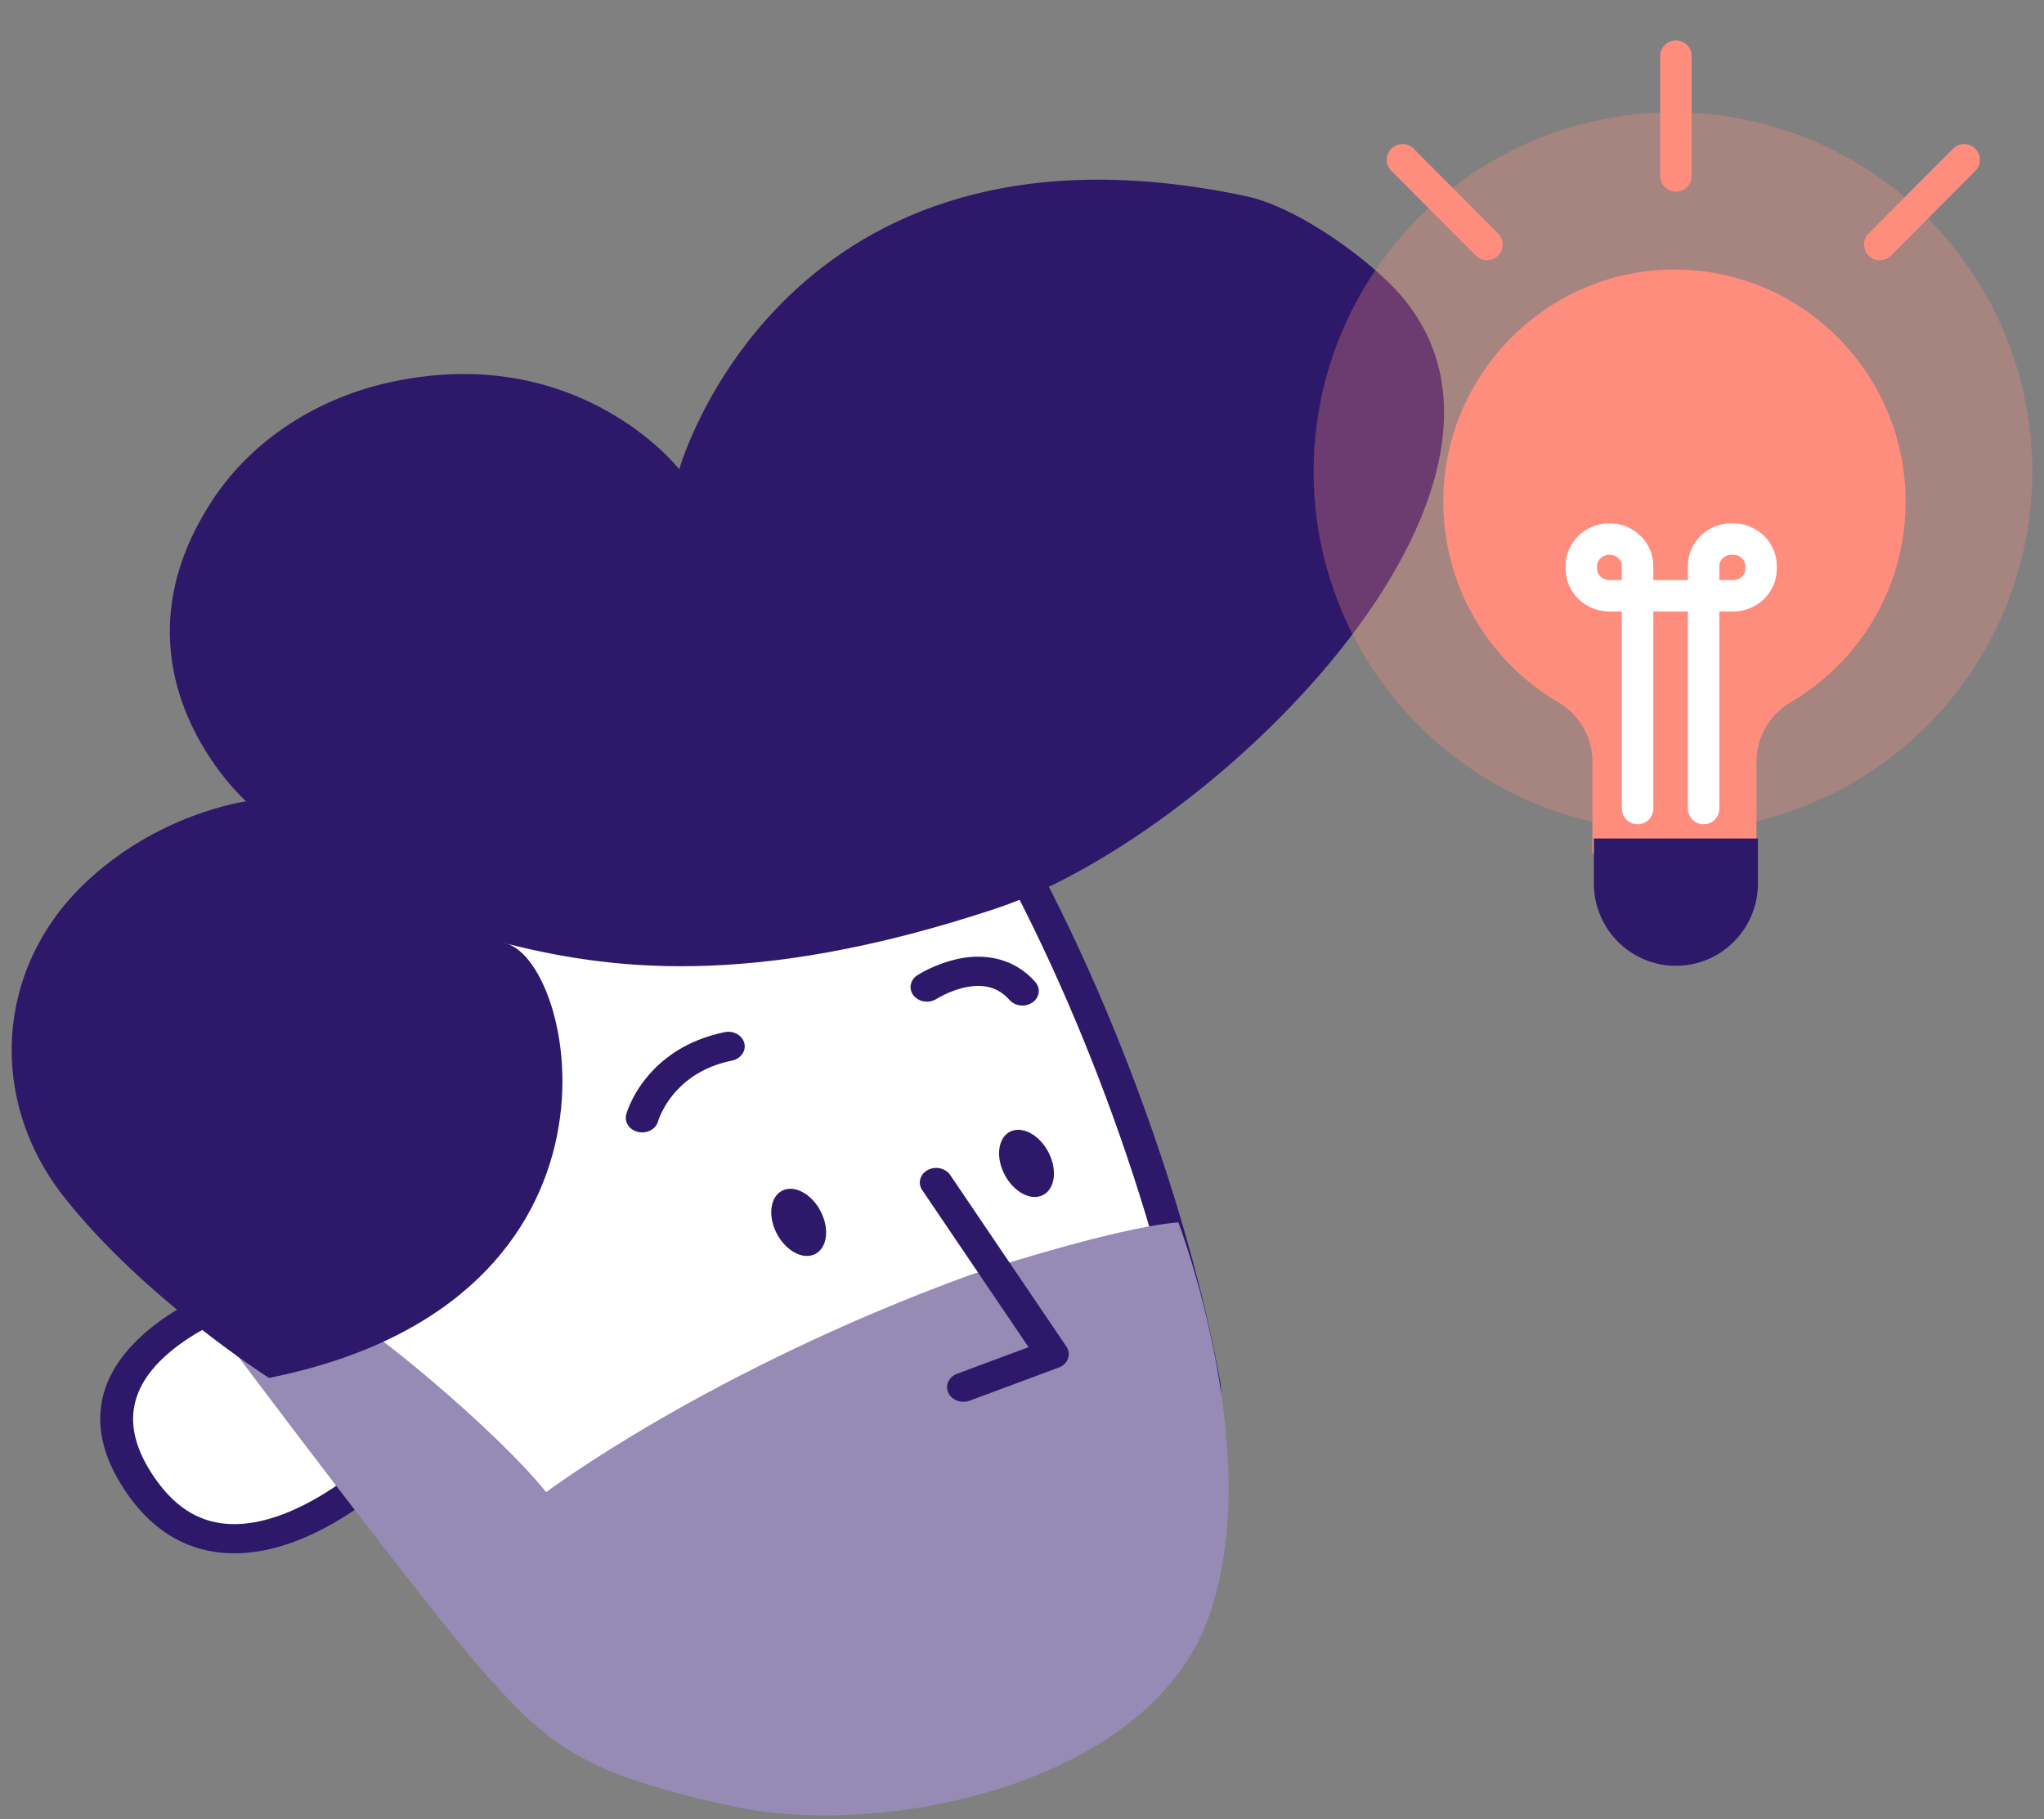 <svg width="91" height="81" viewBox="0 0 91 81" fill="none" xmlns="http://www.w3.org/2000/svg">
<rect x="0" y="0" width="91" height="81" fill="#808080" stroke="none"/>
<path fill-rule="evenodd" clip-rule="evenodd" d="M38.474 66.341C38.522 66.361 38.592 66.388 38.682 66.421L38.729 66.438C39.009 66.539 39.339 66.641 39.716 66.737C40.707 66.988 41.827 67.15 43.057 67.176C43.476 67.184 43.8 67.506 43.765 67.879C43.754 67.999 43.724 68.189 43.665 68.428C43.567 68.824 43.421 69.221 43.214 69.597L43.175 69.664C42.521 70.801 41.428 71.494 39.883 71.442L39.832 71.44L39.87 71.439C38.087 71.519 37.225 70.458 37.133 68.876C37.103 68.367 37.151 67.833 37.25 67.304C37.27 67.199 37.291 67.1 37.312 67.007L37.344 66.871L37.37 66.767C37.462 66.357 37.956 66.133 38.378 66.299L38.474 66.341ZM38.642 67.796L38.625 67.917C38.586 68.225 38.571 68.527 38.588 68.809C38.644 69.763 38.981 70.179 39.797 70.143L39.836 70.142L39.876 70.143C40.853 70.194 41.483 69.791 41.906 69.024L41.961 68.921C42.031 68.781 42.092 68.635 42.143 68.487L42.16 68.436L41.974 68.422C41.02 68.345 40.131 68.193 39.317 67.987C39.126 67.938 38.946 67.888 38.775 67.837L38.642 67.796Z" fill="#2E186A"/>
<path fill-rule="evenodd" clip-rule="evenodd" d="M9.791 58.105C9.791 58.105 2.432 60.833 6.367 66.288C10.301 71.743 16.98 65.444 16.98 65.444L12.171 57.413L9.791 58.105Z" fill="white"/>
<path fill-rule="evenodd" clip-rule="evenodd" d="M12.815 57.107L17.624 65.138C17.772 65.384 17.726 65.687 17.511 65.89L17.391 65.999C17.274 66.104 17.112 66.242 16.91 66.404C16.444 66.781 15.924 67.157 15.361 67.509C13.653 68.577 11.923 69.207 10.247 69.158C8.481 69.106 6.944 68.287 5.755 66.639C3.512 63.529 4.345 60.875 7.036 58.88C7.575 58.48 8.149 58.14 8.723 57.856L8.868 57.786C9.147 57.652 9.37 57.559 9.513 57.506C9.53 57.499 9.548 57.493 9.566 57.488L11.946 56.796C12.283 56.698 12.649 56.829 12.815 57.107ZM11.819 58.199L10.052 58.713L9.943 58.757L9.909 58.771C9.766 58.832 9.605 58.906 9.431 58.992C8.932 59.238 8.432 59.535 7.969 59.878C5.795 61.489 5.182 63.441 6.982 65.936C7.918 67.234 9.022 67.822 10.296 67.859C11.595 67.898 13.052 67.367 14.525 66.445C15.035 66.126 15.509 65.784 15.934 65.441L16.082 65.319L11.819 58.199Z" fill="#2E186A"/>
<path fill-rule="evenodd" clip-rule="evenodd" d="M22.663 32.044C24.946 31.048 40.1 29.771 43.476 35.204C49.329 44.642 52.632 56.179 53.604 61.634C54.575 67.089 27.933 73.756 26.282 73.821C24.63 73.886 22.226 72.977 22.226 72.977L11.953 58.928C11.977 58.928 2.359 40.962 22.663 32.044Z" fill="white"/>
<path fill-rule="evenodd" clip-rule="evenodd" d="M32.704 30.564C38.231 30.853 42.369 32.185 44.065 34.809L44.115 34.889C49.107 42.938 52.947 53.791 54.325 61.531C54.834 64.392 49.972 67.262 41.453 70.261L41.194 70.353C35.509 72.339 27.671 74.415 26.315 74.469C25.885 74.486 25.407 74.448 24.887 74.365C24.391 74.286 23.87 74.167 23.337 74.02C23.046 73.939 22.765 73.854 22.501 73.767L22.345 73.716C22.159 73.653 22.021 73.603 21.943 73.574C21.809 73.523 21.696 73.439 21.617 73.33L11.344 59.282L11.322 59.251C11.309 59.23 11.297 59.209 11.286 59.188L11.269 59.15L11.19 58.989C11.108 58.818 11.021 58.628 10.926 58.412C10.652 57.784 10.38 57.078 10.127 56.298C8.682 51.855 8.436 47.201 10.159 42.819C11.995 38.15 15.943 34.271 22.342 31.46C23.835 30.809 28.572 30.347 32.704 30.564ZM42.991 35.76L42.842 35.518C41.494 33.349 37.747 32.129 32.62 31.86C28.717 31.656 24.201 32.096 22.986 32.626C16.925 35.288 13.243 38.906 11.535 43.249C9.927 47.338 10.16 51.731 11.527 55.937C11.748 56.616 11.983 57.235 12.22 57.791L12.285 57.94C12.359 58.109 12.427 58.26 12.492 58.397L12.6 58.62L22.714 72.45L22.862 72.501C23.143 72.596 23.45 72.691 23.77 72.78C24.249 72.912 24.714 73.018 25.146 73.087C25.567 73.154 25.942 73.184 26.252 73.171C27.395 73.126 35.125 71.078 40.663 69.143L41.131 68.979C48.713 66.286 53.221 63.614 52.887 61.735C51.547 54.212 47.821 43.641 42.991 35.76Z" fill="#2E186A"/>
<path fill-rule="evenodd" clip-rule="evenodd" d="M14.357 57.954C16.081 58.625 22.201 63.777 24.314 66.439C24.314 66.439 31.43 61.071 43.136 56.785C43.136 56.785 49.596 54.642 52.462 54.426C52.462 54.426 56.518 65.054 53.701 72.284C50.884 79.514 39.226 81.873 32.62 80.423C26.014 78.994 24.484 77.739 21.74 74.687C19.02 71.635 10.131 59.772 10.131 59.772L14.357 57.954Z" fill="#968BB4"/>
<path fill-rule="evenodd" clip-rule="evenodd" d="M34.518 54.79C34.164 53.99 34.342 53.177 34.916 52.975C35.49 52.774 36.243 53.259 36.597 54.06C36.951 54.861 36.773 55.673 36.199 55.875C35.625 56.077 34.873 55.591 34.518 54.79Z" fill="#2E186A"/>
<path fill-rule="evenodd" clip-rule="evenodd" d="M42.303 52.315C42.096 52.008 41.648 51.909 41.303 52.094C40.971 52.273 40.856 52.65 41.034 52.952L41.056 52.986L45.792 59.982L42.613 61.164C42.255 61.297 42.079 61.656 42.206 61.978L42.221 62.014C42.371 62.333 42.773 62.49 43.134 62.377L43.174 62.363L47.133 60.891C47.53 60.743 47.695 60.325 47.498 59.99L47.476 59.956L42.303 52.315Z" fill="#2E186A"/>
<path fill-rule="evenodd" clip-rule="evenodd" d="M44.661 52.164C44.307 51.364 44.485 50.551 45.059 50.349C45.633 50.148 46.386 50.633 46.74 51.434C47.094 52.235 46.916 53.047 46.342 53.249C45.768 53.451 45.015 52.965 44.661 52.164Z" fill="#2E186A"/>
<path fill-rule="evenodd" clip-rule="evenodd" d="M33.137 46.443C33.046 46.093 32.655 45.876 32.263 45.956C30.9 46.236 29.834 46.848 29.042 47.687C28.65 48.101 28.352 48.544 28.133 48.989C27.998 49.261 27.918 49.48 27.881 49.62C27.787 49.968 28.028 50.319 28.42 50.402C28.797 50.483 29.176 50.286 29.287 49.959L29.308 49.891C29.313 49.875 29.32 49.854 29.329 49.829C29.364 49.735 29.409 49.628 29.466 49.512C29.633 49.175 29.86 48.837 30.157 48.523C30.752 47.892 31.547 47.436 32.59 47.222C32.983 47.141 33.227 46.792 33.137 46.443Z" fill="#2E186A"/>
<path fill-rule="evenodd" clip-rule="evenodd" d="M44.202 42.654C43.352 42.502 42.486 42.662 41.65 43.01C41.287 43.161 41.008 43.314 40.838 43.424C40.513 43.636 40.442 44.042 40.679 44.332C40.907 44.61 41.337 44.68 41.659 44.497L41.757 44.438C41.779 44.425 41.805 44.41 41.836 44.393C41.964 44.323 42.109 44.252 42.267 44.187C42.846 43.945 43.422 43.839 43.916 43.927C44.302 43.996 44.642 44.182 44.946 44.525C45.196 44.806 45.654 44.854 45.969 44.632C46.285 44.409 46.339 44.001 46.089 43.719C45.57 43.135 44.926 42.783 44.202 42.654Z" fill="#2E186A"/>
<path fill-rule="evenodd" clip-rule="evenodd" d="M11.978 61.352C11.978 61.352 6.368 57.781 2.822 53.257C-0.505 49.014 -0.238 43.234 3.696 39.403C6.999 36.199 10.958 35.68 10.958 35.68C10.958 35.68 4.449 29.9 9.452 22.281C11.201 19.597 14.164 17.67 17.564 16.977C25.87 15.267 30.241 20.895 30.241 20.895C30.241 20.895 34.856 4.379 55.451 8.73C57.539 9.163 60.284 11.09 61.741 12.497C70.606 20.939 54.285 37.152 44.303 40.464C33.326 44.1 26.939 43.126 22.397 41.979C25.603 42.433 29.076 57.911 11.978 61.352Z" fill="#2E186A"/>
<circle cx="74.481" cy="21" r="16" fill="#FF8D7E" fill-opacity="0.3"/>
<path d="M84.838 22.334C84.838 16.573 80.144 11.915 74.388 12.002C68.879 12.084 64.364 16.595 64.256 22.126C64.181 26.017 66.249 29.429 69.354 31.255C70.297 31.808 70.895 32.804 70.895 33.902V38H78.199V33.902C78.199 32.806 78.795 31.81 79.738 31.257C82.789 29.464 84.84 26.141 84.84 22.334H84.838Z" fill="#FF8D7E"/>
<path d="M70.96 37.335H78.264V39.336C78.264 41.36 76.628 43.002 74.612 43.002C72.595 43.002 70.96 41.36 70.96 39.336V37.335Z" fill="#2E186A"/>
<path d="M72.906 36V25.198C72.906 24.538 72.347 24 71.655 24C70.965 24 70.404 24.535 70.404 25.198V25.329C70.404 25.989 70.963 26.527 71.655 26.527H77.153C77.843 26.527 78.404 25.992 78.404 25.329V25.198C78.404 24.538 77.846 24 77.153 24H77.096C76.407 24 75.846 24.535 75.846 25.198V36" stroke="white" stroke-width="1.4" stroke-linecap="round" stroke-linejoin="round"/>
<path d="M74.612 7.834V2.499" stroke="#FF8D7E" stroke-width="1.4" stroke-linecap="round" stroke-linejoin="round"/>
<path d="M83.689 10.887L87.446 7.114" stroke="#FF8D7E" stroke-width="1.4" stroke-linecap="round" stroke-linejoin="round"/>
<path d="M62.44 7.114L66.198 10.887" stroke="#FF8D7E" stroke-width="1.4" stroke-linecap="round" stroke-linejoin="round"/>
</svg>
